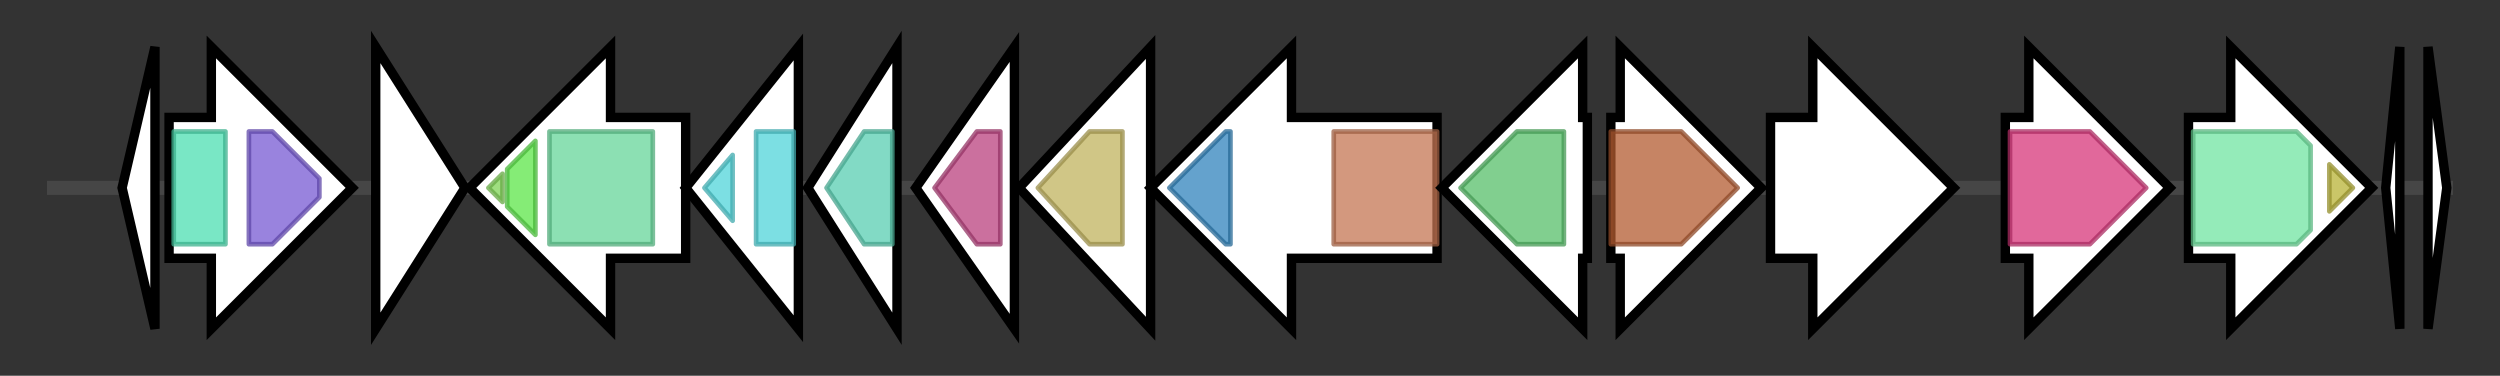 <svg version="1.1" baseProfile="full" xmlns="http://www.w3.org/2000/svg" width="532.333" height="80">
	<rect width="100%" height="100%" fill="#333333" stroke="none"/>
	<g>
		<line x1="10" y1="40.0" x2="522.333" y2="40.0" style="stroke:rgb(70,70,70); stroke-width:3 "/>
		<g>
			<title> (ctg1716_21)</title>
			<polygon class=" (ctg1716_21)" points="26,40 33,10 33,70" fill="rgb(255,255,255)" fill-opacity="1.0" stroke="rgb(0,0,0)" stroke-width="2"  />
		</g>
		<g>
			<title> (ctg1716_22)</title>
			<polygon class=" (ctg1716_22)" points="36,25 45,25 45,10 75,40 45,70 45,55 36,55" fill="rgb(255,255,255)" fill-opacity="1.0" stroke="rgb(0,0,0)" stroke-width="2"  />
			<g>
				<title>AAA_14 (PF13173)
"AAA domain"</title>
				<rect class="PF13173" x="37" y="28" stroke-linejoin="round" width="11" height="24" fill="rgb(77,222,177)" stroke="rgb(61,177,141)" stroke-width="1" opacity="0.75" />
			</g>
			<g>
				<title>DUF4143 (PF13635)
"Domain of unknown function (DUF4143)"</title>
				<polygon class="PF13635" points="53,28 58,28 68,38 68,42 58,52 53,52" stroke-linejoin="round" width="15" height="24" fill="rgb(119,89,210)" stroke="rgb(95,71,168)" stroke-width="1" opacity="0.75" />
			</g>
		</g>
		<g>
			<title> (ctg1716_23)</title>
			<polygon class=" (ctg1716_23)" points="80,10 99,40 80,70" fill="rgb(255,255,255)" fill-opacity="1.0" stroke="rgb(0,0,0)" stroke-width="2"  />
		</g>
		<g>
			<title> (ctg1716_24)</title>
			<polygon class=" (ctg1716_24)" points="146,25 130,25 130,10 100,40 130,70 130,55 146,55" fill="rgb(255,255,255)" fill-opacity="1.0" stroke="rgb(0,0,0)" stroke-width="2"  />
			<g>
				<title>DUF3390 (PF11870)
"Domain of unknown function (DUF3390)"</title>
				<polygon class="PF11870" points="104,40 107,37 107,43" stroke-linejoin="round" width="7" height="24" fill="rgb(127,211,86)" stroke="rgb(101,168,68)" stroke-width="1" opacity="0.75" />
			</g>
			<g>
				<title>Fer4_17 (PF13534)
"4Fe-4S dicluster domain"</title>
				<polygon class="PF13534" points="108,36 114,30 114,50 108,44" stroke-linejoin="round" width="6" height="24" fill="rgb(92,229,73)" stroke="rgb(73,183,58)" stroke-width="1" opacity="0.75" />
			</g>
			<g>
				<title>LUD_dom (PF02589)
"LUD domain"</title>
				<rect class="PF02589" x="117" y="28" stroke-linejoin="round" width="22" height="24" fill="rgb(102,213,153)" stroke="rgb(81,170,122)" stroke-width="1" opacity="0.75" />
			</g>
		</g>
		<g>
			<title> (ctg1716_25)</title>
			<polygon class=" (ctg1716_25)" points="146,40 170,10 170,70" fill="rgb(255,255,255)" fill-opacity="1.0" stroke="rgb(0,0,0)" stroke-width="2"  />
			<g>
				<title>CCG (PF02754)
"Cysteine-rich domain"</title>
				<polygon class="PF02754" points="150,40 156,33 156,47" stroke-linejoin="round" width="8" height="24" fill="rgb(80,212,217)" stroke="rgb(64,169,173)" stroke-width="1" opacity="0.75" />
			</g>
			<g>
				<title>CCG (PF02754)
"Cysteine-rich domain"</title>
				<rect class="PF02754" x="161" y="28" stroke-linejoin="round" width="8" height="24" fill="rgb(80,212,217)" stroke="rgb(64,169,173)" stroke-width="1" opacity="0.75" />
			</g>
		</g>
		<g>
			<title> (ctg1716_26)</title>
			<polygon class=" (ctg1716_26)" points="172,40 191,10 191,70" fill="rgb(255,255,255)" fill-opacity="1.0" stroke="rgb(0,0,0)" stroke-width="2"  />
			<g>
				<title>DUF2182 (PF09948)
"Predicted metal-binding integral membrane protein (DUF2182)"</title>
				<polygon class="PF09948" points="176,40 184,28 190,28 190,52 184,52" stroke-linejoin="round" width="18" height="24" fill="rgb(88,205,177)" stroke="rgb(70,164,141)" stroke-width="1" opacity="0.75" />
			</g>
		</g>
		<g>
			<title> (ctg1716_27)</title>
			<polygon class=" (ctg1716_27)" points="195,40 216,10 216,70" fill="rgb(255,255,255)" fill-opacity="1.0" stroke="rgb(0,0,0)" stroke-width="2"  />
			<g>
				<title>DUF1326 (PF07040)
"Protein of unknown function (DUF1326)"</title>
				<polygon class="PF07040" points="199,40 208,28 213,28 213,52 208,52" stroke-linejoin="round" width="17" height="24" fill="rgb(185,64,126)" stroke="rgb(148,51,100)" stroke-width="1" opacity="0.75" />
			</g>
		</g>
		<g>
			<title> (ctg1716_28)</title>
			<polygon class=" (ctg1716_28)" points="217,40 245,10 245,70" fill="rgb(255,255,255)" fill-opacity="1.0" stroke="rgb(0,0,0)" stroke-width="2"  />
			<g>
				<title>DUF4159 (PF13709)
"Domain of unknown function (DUF4159)"</title>
				<polygon class="PF13709" points="221,40 232,28 239,28 239,52 232,52" stroke-linejoin="round" width="22" height="24" fill="rgb(192,178,93)" stroke="rgb(153,142,74)" stroke-width="1" opacity="0.75" />
			</g>
		</g>
		<g>
			<title> (ctg1716_29)</title>
			<polygon class=" (ctg1716_29)" points="306,25 275,25 275,10 245,40 275,70 275,55 306,55" fill="rgb(255,255,255)" fill-opacity="1.0" stroke="rgb(0,0,0)" stroke-width="2"  />
			<g>
				<title>APS_kinase (PF01583)
"Adenylylsulphate kinase"</title>
				<polygon class="PF01583" points="249,40 261,28 262,28 262,52 261,52" stroke-linejoin="round" width="15" height="24" fill="rgb(48,131,188)" stroke="rgb(38,104,150)" stroke-width="1" opacity="0.75" />
			</g>
			<g>
				<title>GTP_EFTU (PF00009)
"Elongation factor Tu GTP binding domain"</title>
				<rect class="PF00009" x="284" y="28" stroke-linejoin="round" width="22" height="24" fill="rgb(196,118,83)" stroke="rgb(156,94,66)" stroke-width="1" opacity="0.75" />
			</g>
		</g>
		<g>
			<title> (ctg1716_30)</title>
			<polygon class=" (ctg1716_30)" points="338,25 337,25 337,10 307,40 337,70 337,55 338,55" fill="rgb(255,255,255)" fill-opacity="1.0" stroke="rgb(0,0,0)" stroke-width="2"  />
			<g>
				<title>PAPS_reduct (PF01507)
"Phosphoadenosine phosphosulfate reductase family"</title>
				<polygon class="PF01507" points="311,40 323,28 333,28 333,52 323,52 311,40" stroke-linejoin="round" width="22" height="24" fill="rgb(87,190,105)" stroke="rgb(69,152,83)" stroke-width="1" opacity="0.75" />
			</g>
		</g>
		<g>
			<title> (ctg1716_31)</title>
			<polygon class=" (ctg1716_31)" points="343,25 345,25 345,10 375,40 345,70 345,55 343,55" fill="rgb(255,255,255)" fill-opacity="1.0" stroke="rgb(0,0,0)" stroke-width="2"  />
			<g>
				<title>SQS_PSY (PF00494)
"Squalene/phytoene synthase"</title>
				<polygon class="PF00494" points="343,28 358,28 370,40 358,52 343,52" stroke-linejoin="round" width="28" height="24" fill="rgb(178,91,49)" stroke="rgb(142,72,39)" stroke-width="1" opacity="0.75" />
			</g>
		</g>
		<g>
			<title> (ctg1716_32)</title>
			<polygon class=" (ctg1716_32)" points="377,25 386,25 386,10 416,40 386,70 386,55 377,55" fill="rgb(255,255,255)" fill-opacity="1.0" stroke="rgb(0,0,0)" stroke-width="2"  />
		</g>
		<g>
			<title> (ctg1716_33)</title>
			<polygon class=" (ctg1716_33)" points="427,25 432,25 432,10 462,40 432,70 432,55 427,55" fill="rgb(255,255,255)" fill-opacity="1.0" stroke="rgb(0,0,0)" stroke-width="2"  />
			<g>
				<title>Aminotran_5 (PF00266)
"Aminotransferase class-V"</title>
				<polygon class="PF00266" points="428,28 445,28 457,40 445,52 428,52" stroke-linejoin="round" width="32" height="24" fill="rgb(214,54,122)" stroke="rgb(171,43,97)" stroke-width="1" opacity="0.75" />
			</g>
		</g>
		<g>
			<title> (ctg1716_34)</title>
			<polygon class=" (ctg1716_34)" points="466,25 475,25 475,10 505,40 475,70 475,55 466,55" fill="rgb(255,255,255)" fill-opacity="1.0" stroke="rgb(0,0,0)" stroke-width="2"  />
			<g>
				<title>GCV_T (PF01571)
"Aminomethyltransferase folate-binding domain"</title>
				<polygon class="PF01571" points="467,28 489,28 492,31 492,49 489,52 467,52" stroke-linejoin="round" width="25" height="24" fill="rgb(112,228,161)" stroke="rgb(89,182,128)" stroke-width="1" opacity="0.75" />
			</g>
			<g>
				<title>GCV_T_C (PF08669)
"Glycine cleavage T-protein C-terminal barrel domain"</title>
				<polygon class="PF08669" points="496,35 501,40 496,45" stroke-linejoin="round" width="8" height="24" fill="rgb(184,178,54)" stroke="rgb(147,142,43)" stroke-width="1" opacity="0.75" />
			</g>
		</g>
		<g>
			<title> (ctg1716_35)</title>
			<polygon class=" (ctg1716_35)" points="508,40 511,10 511,70" fill="rgb(255,255,255)" fill-opacity="1.0" stroke="rgb(0,0,0)" stroke-width="2"  />
		</g>
		<g>
			<title> (ctg1716_36)</title>
			<polygon class=" (ctg1716_36)" points="517,10 521,40 517,70" fill="rgb(255,255,255)" fill-opacity="1.0" stroke="rgb(0,0,0)" stroke-width="2"  />
		</g>
	</g>
</svg>
